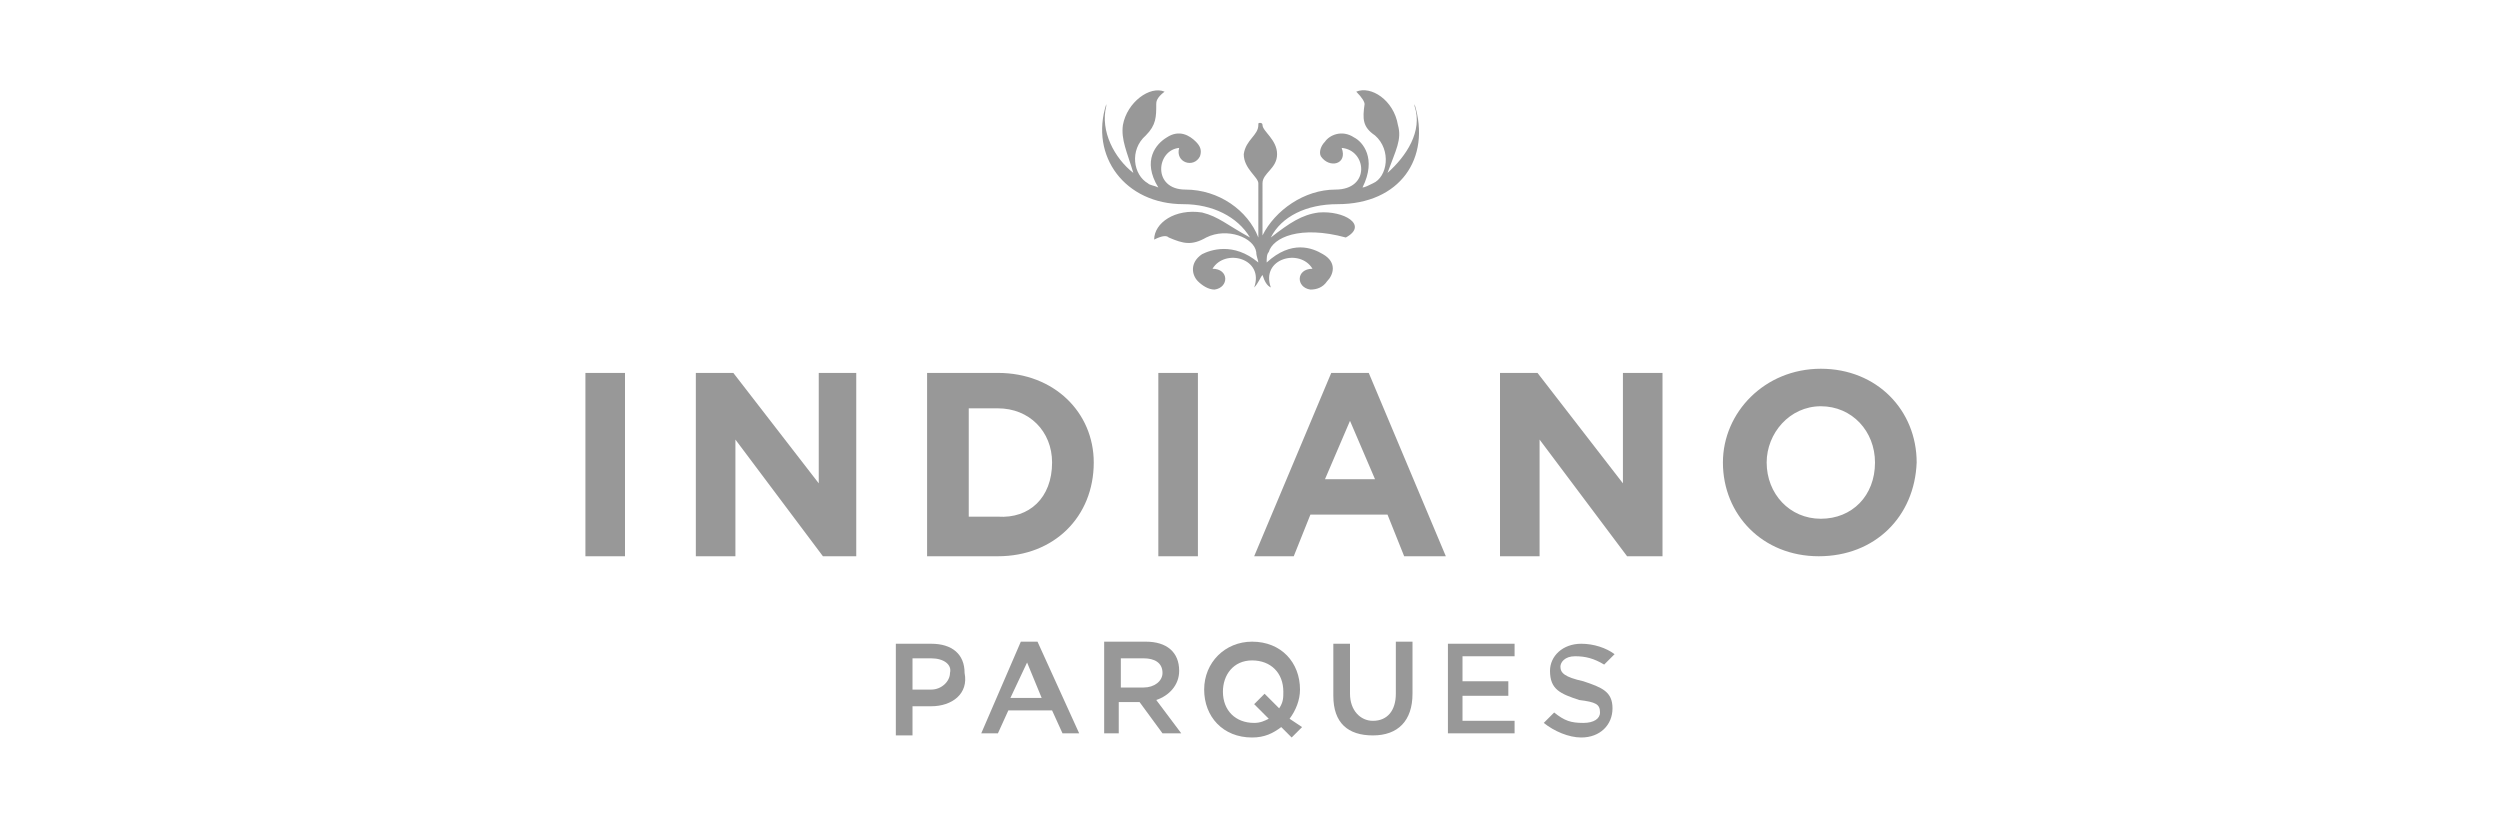 <?xml version="1.0" encoding="utf-8"?>
<!-- Generator: Adobe Illustrator 24.0.2, SVG Export Plug-In . SVG Version: 6.00 Build 0)  -->
<svg version="1.1" id="Capa_1" xmlns="http://www.w3.org/2000/svg" xmlns:xlink="http://www.w3.org/1999/xlink" x="0px" y="0px"
	 viewBox="0 0 120 39.7" style="enable-background:new 0 0 120 39.7;" xml:space="preserve">
<style type="text/css">
	.st0{clip-path:url(#SVGID_2_);}
	.st1{clip-path:url(#SVGID_4_);fill:#989898;}
	.st2{clip-path:url(#SVGID_6_);}
	.st3{clip-path:url(#SVGID_8_);fill:#989898;}
	.st4{clip-path:url(#SVGID_10_);}
	.st5{clip-path:url(#SVGID_12_);fill:#989898;}
	.st6{clip-path:url(#SVGID_14_);}
	.st7{clip-path:url(#SVGID_16_);fill:#989898;}
	.st8{clip-path:url(#SVGID_18_);}
	.st9{clip-path:url(#SVGID_20_);fill:#989898;}
	.st10{clip-path:url(#SVGID_22_);}
	.st11{clip-path:url(#SVGID_24_);fill:#989898;}
	.st12{clip-path:url(#SVGID_26_);}
	.st13{clip-path:url(#SVGID_28_);fill:#989898;}
	.st14{clip-path:url(#SVGID_30_);}
	.st15{clip-path:url(#SVGID_32_);fill:#989898;}
	.st16{clip-path:url(#SVGID_34_);}
	.st17{clip-path:url(#SVGID_36_);fill:#989898;}
	.st18{clip-path:url(#SVGID_38_);}
	.st19{clip-path:url(#SVGID_40_);fill:#989898;}
	.st20{clip-path:url(#SVGID_42_);}
	.st21{clip-path:url(#SVGID_44_);fill:#989898;}
	.st22{clip-path:url(#SVGID_46_);}
	.st23{clip-path:url(#SVGID_48_);fill:#989898;}
	.st24{clip-path:url(#SVGID_50_);}
	.st25{clip-path:url(#SVGID_52_);fill:#989898;}
	.st26{clip-path:url(#SVGID_54_);}
	.st27{clip-path:url(#SVGID_56_);fill:#989898;}
	.st28{clip-path:url(#SVGID_58_);}
	.st29{clip-path:url(#SVGID_60_);fill:#989898;}
</style>
<g>
	<g>
		<g>
			<g>
				<g>
					<g>
						<defs>
							<path id="SVGID_1_" d="M44.7,31.6h-0.9v1.5h0.9c0.5,0,0.9-0.4,0.9-0.8C45.7,31.9,45.3,31.6,44.7,31.6 M44.7,33.9h-0.9v1.4H43
								v-4.4h1.7c1,0,1.6,0.5,1.6,1.4C46.5,33.3,45.7,33.9,44.7,33.9"/>
						</defs>
						<clipPath id="SVGID_2_">
							<use xlink:href="#SVGID_1_"  style="overflow:visible;"/>
						</clipPath>
						<g class="st0">
							<g>
								<g>
									<g>
										<g>
											<defs>
												<rect id="SVGID_3_" x="-643.2" y="-794.2" width="1299.1" height="1014"/>
											</defs>
											<clipPath id="SVGID_4_">
												<use xlink:href="#SVGID_3_"  style="overflow:visible;"/>
											</clipPath>
											<rect x="38.5" y="26.4" class="st1" width="12.4" height="13.4"/>
										</g>
									</g>
								</g>
							</g>
						</g>
					</g>
				</g>
			</g>
		</g>
	</g>
	<g>
		<g>
			<g>
				<g>
					<g>
						<defs>
							<path id="SVGID_5_" d="M49.3,31.8l0.7,1.7h-1.5L49.3,31.8z M49,30.8l-1.9,4.4h0.8l0.5-1.1h2.1l0.5,1.1h0.8l-2-4.4H49z"/>
						</defs>
						<clipPath id="SVGID_6_">
							<use xlink:href="#SVGID_5_"  style="overflow:visible;"/>
						</clipPath>
						<g class="st2">
							<g>
								<g>
									<g>
										<g>
											<defs>
												<rect id="SVGID_7_" x="-643.2" y="-794.2" width="1299.1" height="1014"/>
											</defs>
											<clipPath id="SVGID_8_">
												<use xlink:href="#SVGID_7_"  style="overflow:visible;"/>
											</clipPath>
											<rect x="42.5" y="26.3" class="st3" width="13.6" height="13.4"/>
										</g>
									</g>
								</g>
							</g>
						</g>
					</g>
				</g>
			</g>
		</g>
	</g>
	<g>
		<g>
			<g>
				<g>
					<g>
						<defs>
							<path id="SVGID_9_" d="M54.9,31.6h-1.1V33h1.1c0.5,0,0.9-0.3,0.9-0.7C55.8,31.8,55.4,31.6,54.9,31.6z M55.8,35.2l-1.1-1.5h-1
								v1.5H53v-4.4h2c1,0,1.6,0.5,1.6,1.4c0,0.7-0.5,1.2-1.1,1.4l1.2,1.6H55.8C55.8,35.1,55.8,35.2,55.8,35.2z"/>
						</defs>
						<clipPath id="SVGID_10_">
							<use xlink:href="#SVGID_9_"  style="overflow:visible;"/>
						</clipPath>
						<g class="st4">
							<g>
								<g>
									<g>
										<g>
											<defs>
												<rect id="SVGID_11_" x="-643.2" y="-794.2" width="1299.1" height="1014"/>
											</defs>
											<clipPath id="SVGID_12_">
												<use xlink:href="#SVGID_11_"  style="overflow:visible;"/>
											</clipPath>
											<rect x="48.5" y="26.4" class="st5" width="12.7" height="13.4"/>
										</g>
									</g>
								</g>
							</g>
						</g>
					</g>
				</g>
			</g>
		</g>
	</g>
	<g>
		<g>
			<g>
				<g>
					<g>
						<defs>
							<path id="SVGID_13_" d="M60.2,33.8l0.5-0.5l0.7,0.7c0.2-0.3,0.2-0.5,0.2-0.8c0-0.9-0.6-1.5-1.5-1.5s-1.4,0.7-1.4,1.5
								c0,0.9,0.6,1.5,1.5,1.5c0.3,0,0.5-0.1,0.7-0.2L60.2,33.8z M62.5,34.9L62,35.4l-0.5-0.5c-0.4,0.3-0.8,0.5-1.4,0.5
								c-1.4,0-2.3-1-2.3-2.3c0-1.3,1-2.3,2.3-2.3c1.4,0,2.3,1,2.3,2.3c0,0.5-0.2,1-0.5,1.4L62.5,34.9z"/>
						</defs>
						<clipPath id="SVGID_14_">
							<use xlink:href="#SVGID_13_"  style="overflow:visible;"/>
						</clipPath>
						<g class="st6">
							<g>
								<g>
									<g>
										<g>
											<defs>
												<rect id="SVGID_15_" x="-643.2" y="-794.2" width="1299.1" height="1014"/>
											</defs>
											<clipPath id="SVGID_16_">
												<use xlink:href="#SVGID_15_"  style="overflow:visible;"/>
											</clipPath>
											<rect x="53.4" y="26.3" class="st7" width="13.6" height="13.6"/>
										</g>
									</g>
								</g>
							</g>
						</g>
					</g>
				</g>
			</g>
		</g>
	</g>
	<g>
		<g>
			<g>
				<g>
					<g>
						<defs>
							<path id="SVGID_17_" d="M67.8,33.3c0,1.3-0.7,2-1.9,2S64,34.7,64,33.4v-2.5h0.8v2.4c0,0.8,0.5,1.3,1.1,1.3
								c0.7,0,1.1-0.5,1.1-1.3v-2.5h0.8V33.3z"/>
						</defs>
						<clipPath id="SVGID_18_">
							<use xlink:href="#SVGID_17_"  style="overflow:visible;"/>
						</clipPath>
						<g class="st8">
							<g>
								<g>
									<g>
										<g>
											<defs>
												<rect id="SVGID_19_" x="-643.2" y="-794.2" width="1299.1" height="1014"/>
											</defs>
											<clipPath id="SVGID_20_">
												<use xlink:href="#SVGID_19_"  style="overflow:visible;"/>
											</clipPath>
											<rect x="59.5" y="26.4" class="st9" width="12.8" height="13.4"/>
										</g>
									</g>
								</g>
							</g>
						</g>
					</g>
				</g>
			</g>
		</g>
	</g>
	<g>
		<g>
			<g>
				<g>
					<g>
						<defs>
							<polygon id="SVGID_21_" points="69.5,30.9 69.5,35.2 72.7,35.2 72.7,34.6 70.2,34.6 70.2,33.4 72.4,33.4 72.4,32.7 
								70.2,32.7 70.2,31.5 72.7,31.5 72.7,30.9 							"/>
						</defs>
						<clipPath id="SVGID_22_">
							<use xlink:href="#SVGID_21_"  style="overflow:visible;"/>
						</clipPath>
						<g class="st10">
							<g>
								<g>
									<g>
										<g>
											<defs>
												<rect id="SVGID_23_" x="-643.2" y="-794.2" width="1299.1" height="1014"/>
											</defs>
											<clipPath id="SVGID_24_">
												<use xlink:href="#SVGID_23_"  style="overflow:visible;"/>
											</clipPath>
											<rect x="65" y="26.4" class="st11" width="12.3" height="13.4"/>
										</g>
									</g>
								</g>
							</g>
						</g>
					</g>
				</g>
			</g>
		</g>
	</g>
	<g>
		<g>
			<g>
				<g>
					<g>
						<defs>
							<path id="SVGID_25_" d="M76,32.7c0.9,0.3,1.4,0.5,1.4,1.3s-0.6,1.4-1.5,1.4c-0.6,0-1.3-0.3-1.8-0.7l0.5-0.5
								c0.5,0.4,0.8,0.5,1.4,0.5c0.5,0,0.8-0.2,0.8-0.5c0-0.4-0.2-0.5-1-0.6c-0.9-0.3-1.4-0.5-1.4-1.4c0-0.7,0.6-1.3,1.5-1.3
								c0.6,0,1.2,0.2,1.6,0.5L77,31.9c-0.5-0.3-0.9-0.4-1.4-0.4s-0.7,0.3-0.7,0.5C74.9,32.3,75.1,32.5,76,32.7"/>
						</defs>
						<clipPath id="SVGID_26_">
							<use xlink:href="#SVGID_25_"  style="overflow:visible;"/>
						</clipPath>
						<g class="st12">
							<g>
								<g>
									<g>
										<g>
											<defs>
												<rect id="SVGID_27_" x="-643.2" y="-794.2" width="1299.1" height="1014"/>
											</defs>
											<clipPath id="SVGID_28_">
												<use xlink:href="#SVGID_27_"  style="overflow:visible;"/>
											</clipPath>
											<rect x="69.5" y="26.3" class="st13" width="12.4" height="13.5"/>
										</g>
									</g>
								</g>
							</g>
						</g>
					</g>
				</g>
			</g>
		</g>
	</g>
	<g>
		<g>
			<g>
				<g>
					<g>
						<defs>
							<rect id="SVGID_29_" x="28.1" y="17.9" width="1.9" height="8.8"/>
						</defs>
						<clipPath id="SVGID_30_">
							<use xlink:href="#SVGID_29_"  style="overflow:visible;"/>
						</clipPath>
						<g class="st14">
							<g>
								<g>
									<g>
										<g>
											<defs>
												<rect id="SVGID_31_" x="-643.2" y="-794.2" width="1299.1" height="1014"/>
											</defs>
											<clipPath id="SVGID_32_">
												<use xlink:href="#SVGID_31_"  style="overflow:visible;"/>
											</clipPath>
											<rect x="23.6" y="13.4" class="st15" width="10.9" height="17.8"/>
										</g>
									</g>
								</g>
							</g>
						</g>
					</g>
				</g>
			</g>
		</g>
	</g>
	<g>
		<g>
			<g>
				<g>
					<g>
						<defs>
							<polygon id="SVGID_33_" points="39.5,26.7 35.3,21.1 35.3,26.7 33.4,26.7 33.4,17.9 35.2,17.9 39.3,23.2 39.3,17.9 
								41.1,17.9 41.1,26.7 							"/>
						</defs>
						<clipPath id="SVGID_34_">
							<use xlink:href="#SVGID_33_"  style="overflow:visible;"/>
						</clipPath>
						<g class="st16">
							<g>
								<g>
									<g>
										<g>
											<defs>
												<rect id="SVGID_35_" x="-643.2" y="-794.2" width="1299.1" height="1014"/>
											</defs>
											<clipPath id="SVGID_36_">
												<use xlink:href="#SVGID_35_"  style="overflow:visible;"/>
											</clipPath>
											<rect x="28.9" y="13.4" class="st17" width="16.8" height="17.8"/>
										</g>
									</g>
								</g>
							</g>
						</g>
					</g>
				</g>
			</g>
		</g>
	</g>
	<g>
		<g>
			<g>
				<g>
					<g>
						<defs>
							<path id="SVGID_37_" d="M50.5,22.2c0-1.5-1.1-2.6-2.6-2.6h-1.4v5.2h1.4C49.4,24.9,50.5,23.9,50.5,22.2L50.5,22.2z M47.9,26.7
								h-3.4v-8.8h3.4c2.7,0,4.6,1.9,4.6,4.3l0,0C52.5,24.8,50.6,26.7,47.9,26.7z"/>
						</defs>
						<clipPath id="SVGID_38_">
							<use xlink:href="#SVGID_37_"  style="overflow:visible;"/>
						</clipPath>
						<g class="st18">
							<g>
								<g>
									<g>
										<g>
											<defs>
												<rect id="SVGID_39_" x="-643.2" y="-794.2" width="1299.1" height="1014"/>
											</defs>
											<clipPath id="SVGID_40_">
												<use xlink:href="#SVGID_39_"  style="overflow:visible;"/>
											</clipPath>
											<rect x="40" y="13.4" class="st19" width="17.1" height="17.8"/>
										</g>
									</g>
								</g>
							</g>
						</g>
					</g>
				</g>
			</g>
		</g>
	</g>
	<g>
		<g>
			<g>
				<g>
					<g>
						<defs>
							<rect id="SVGID_41_" x="55.6" y="17.9" width="1.9" height="8.8"/>
						</defs>
						<clipPath id="SVGID_42_">
							<use xlink:href="#SVGID_41_"  style="overflow:visible;"/>
						</clipPath>
						<g class="st20">
							<g>
								<g>
									<g>
										<g>
											<defs>
												<rect id="SVGID_43_" x="-643.2" y="-794.2" width="1299.1" height="1014"/>
											</defs>
											<clipPath id="SVGID_44_">
												<use xlink:href="#SVGID_43_"  style="overflow:visible;"/>
											</clipPath>
											<rect x="51.1" y="13.4" class="st21" width="10.9" height="17.8"/>
										</g>
									</g>
								</g>
							</g>
						</g>
					</g>
				</g>
			</g>
		</g>
	</g>
	<g>
		<g>
			<g>
				<g>
					<g>
						<defs>
							<path id="SVGID_45_" d="M64.8,20.2L63.6,23H66L64.8,20.2z M67.4,26.7l-0.8-2h-3.7l-0.8,2h-1.9l3.7-8.8h1.8l3.7,8.8H67.4z"/>
						</defs>
						<clipPath id="SVGID_46_">
							<use xlink:href="#SVGID_45_"  style="overflow:visible;"/>
						</clipPath>
						<g class="st22">
							<g>
								<g>
									<g>
										<g>
											<defs>
												<rect id="SVGID_47_" x="-643.2" y="-794.2" width="1299.1" height="1014"/>
											</defs>
											<clipPath id="SVGID_48_">
												<use xlink:href="#SVGID_47_"  style="overflow:visible;"/>
											</clipPath>
											<rect x="55.7" y="13.3" class="st23" width="18.2" height="17.8"/>
										</g>
									</g>
								</g>
							</g>
						</g>
					</g>
				</g>
			</g>
		</g>
	</g>
	<g>
		<g>
			<g>
				<g>
					<g>
						<defs>
							<polygon id="SVGID_49_" points="78.1,26.7 73.9,21.1 73.9,26.7 72,26.7 72,17.9 73.8,17.9 77.9,23.2 77.9,17.9 79.8,17.9 
								79.8,26.7 							"/>
						</defs>
						<clipPath id="SVGID_50_">
							<use xlink:href="#SVGID_49_"  style="overflow:visible;"/>
						</clipPath>
						<g class="st24">
							<g>
								<g>
									<g>
										<g>
											<defs>
												<rect id="SVGID_51_" x="-643.2" y="-794.2" width="1299.1" height="1014"/>
											</defs>
											<clipPath id="SVGID_52_">
												<use xlink:href="#SVGID_51_"  style="overflow:visible;"/>
											</clipPath>
											<rect x="67.5" y="13.4" class="st25" width="16.8" height="17.8"/>
										</g>
									</g>
								</g>
							</g>
						</g>
					</g>
				</g>
			</g>
		</g>
	</g>
	<g>
		<g>
			<g>
				<g>
					<g>
						<defs>
							<path id="SVGID_53_" d="M90,22.2c0-1.5-1.1-2.7-2.6-2.7s-2.6,1.3-2.6,2.7l0,0c0,1.5,1.1,2.7,2.6,2.7
								C88.9,24.9,90,23.8,90,22.2L90,22.2z M87.3,26.7c-2.7,0-4.6-2-4.6-4.5l0,0c0-2.4,2-4.5,4.7-4.5s4.6,2,4.6,4.5l0,0
								C91.9,24.8,90,26.7,87.3,26.7z"/>
						</defs>
						<clipPath id="SVGID_54_">
							<use xlink:href="#SVGID_53_"  style="overflow:visible;"/>
						</clipPath>
						<g class="st26">
							<g>
								<g>
									<g>
										<g>
											<defs>
												<rect id="SVGID_55_" x="-643.2" y="-794.2" width="1299.1" height="1014"/>
											</defs>
											<clipPath id="SVGID_56_">
												<use xlink:href="#SVGID_55_"  style="overflow:visible;"/>
											</clipPath>
											<rect x="78.2" y="13.2" class="st27" width="18.3" height="18"/>
										</g>
									</g>
								</g>
							</g>
						</g>
					</g>
				</g>
			</g>
		</g>
	</g>
	<g>
		<g>
			<g>
				<g>
					<g>
						<defs>
							<path id="SVGID_57_" d="M63.3,10.2c-0.8,0.1-1.4,0.5-2.3,1.2c0.5-1,1.7-1.6,3.2-1.6c3,0,4.5-2.2,3.7-4.8v0.1
								c0.4,1.2-0.4,2.4-1.3,3.2C67,7.2,67.3,6.7,67.1,6c-0.2-1.2-1.3-1.9-2-1.6c0.3,0.3,0.4,0.5,0.4,0.6c-0.1,0.7-0.1,1.1,0.5,1.5
								c0.8,0.7,0.6,2-0.1,2.3C65.7,8.9,65.5,9,65.4,9c0.7-1.4,0-2.2-0.4-2.4c-0.6-0.4-1.2-0.1-1.4,0.2c-0.2,0.2-0.3,0.5-0.2,0.7
								c0.4,0.6,1.3,0.4,1-0.4c1.2,0.1,1.4,2-0.3,2c-1.5,0-2.9,1-3.5,2.2V8.8c0-0.5,0.7-0.7,0.7-1.4c0-0.7-0.7-1.1-0.7-1.4l0,0
								c0-0.1-0.1-0.1-0.1-0.1c-0.1,0-0.1,0-0.1,0.1l0,0c0,0.5-0.6,0.7-0.7,1.4c0,0.7,0.7,1.1,0.7,1.4v2.6c-0.5-1.3-1.9-2.3-3.5-2.3
								s-1.4-1.9-0.3-2c-0.2,0.7,0.7,1,1,0.4c0.1-0.3,0-0.5-0.2-0.7c-0.3-0.3-0.8-0.6-1.4-0.2c-0.5,0.3-1.2,1.1-0.4,2.4
								c-0.2-0.1-0.4-0.1-0.5-0.2c-0.7-0.4-0.9-1.6-0.1-2.3C55.5,6,55.5,5.6,55.5,5c0-0.1,0-0.3,0.4-0.6c-0.7-0.3-1.8,0.5-2,1.6
								c-0.1,0.7,0.2,1.3,0.5,2.3c-0.9-0.7-1.6-2-1.3-3.2V5c-0.8,2.5,0.9,4.8,3.7,4.8c1.4,0,2.6,0.6,3.2,1.6c-1.1-0.6-1.5-1-2.3-1.2
								c-1.3-0.2-2.3,0.5-2.3,1.3c0.4-0.2,0.6-0.2,0.7-0.1c0.7,0.3,1.1,0.4,1.8,0c1-0.5,2.3,0,2.4,0.7c0,0.2,0.1,0.4,0.1,0.5
								c-1.2-1-2.3-0.6-2.7-0.4c-0.6,0.4-0.5,1-0.2,1.3c0.2,0.2,0.5,0.4,0.8,0.4c0.7-0.1,0.7-1-0.1-1c0.6-1,2.5-0.5,2,0.9l0,0
								c0.2-0.2,0.3-0.5,0.4-0.6c0.1,0.3,0.2,0.5,0.4,0.6l0,0c-0.5-1.4,1.4-1.9,2-0.9c-0.8,0-0.8,0.9-0.1,1c0.3,0,0.6-0.1,0.8-0.4
								c0.3-0.3,0.5-0.9-0.2-1.3c-0.5-0.3-1.5-0.7-2.7,0.4c0-0.2,0-0.4,0.1-0.5c0.2-0.7,1.5-1.3,3.7-0.7
								C65.7,10.8,64.5,10.1,63.3,10.2"/>
						</defs>
						<clipPath id="SVGID_58_">
							<use xlink:href="#SVGID_57_"  style="overflow:visible;"/>
						</clipPath>
						<g class="st28">
							<g>
								<g>
									<g>
										<g>
											<defs>
												<rect id="SVGID_59_" x="-643.2" y="-794.2" width="1299.1" height="1014"/>
											</defs>
											<clipPath id="SVGID_60_">
												<use xlink:href="#SVGID_59_"  style="overflow:visible;"/>
											</clipPath>
											<rect x="48.4" y="-0.3" class="st29" width="24.1" height="18.7"/>
										</g>
									</g>
								</g>
							</g>
						</g>
					</g>
				</g>
			</g>
		</g>
	</g>
</g>
</svg>
